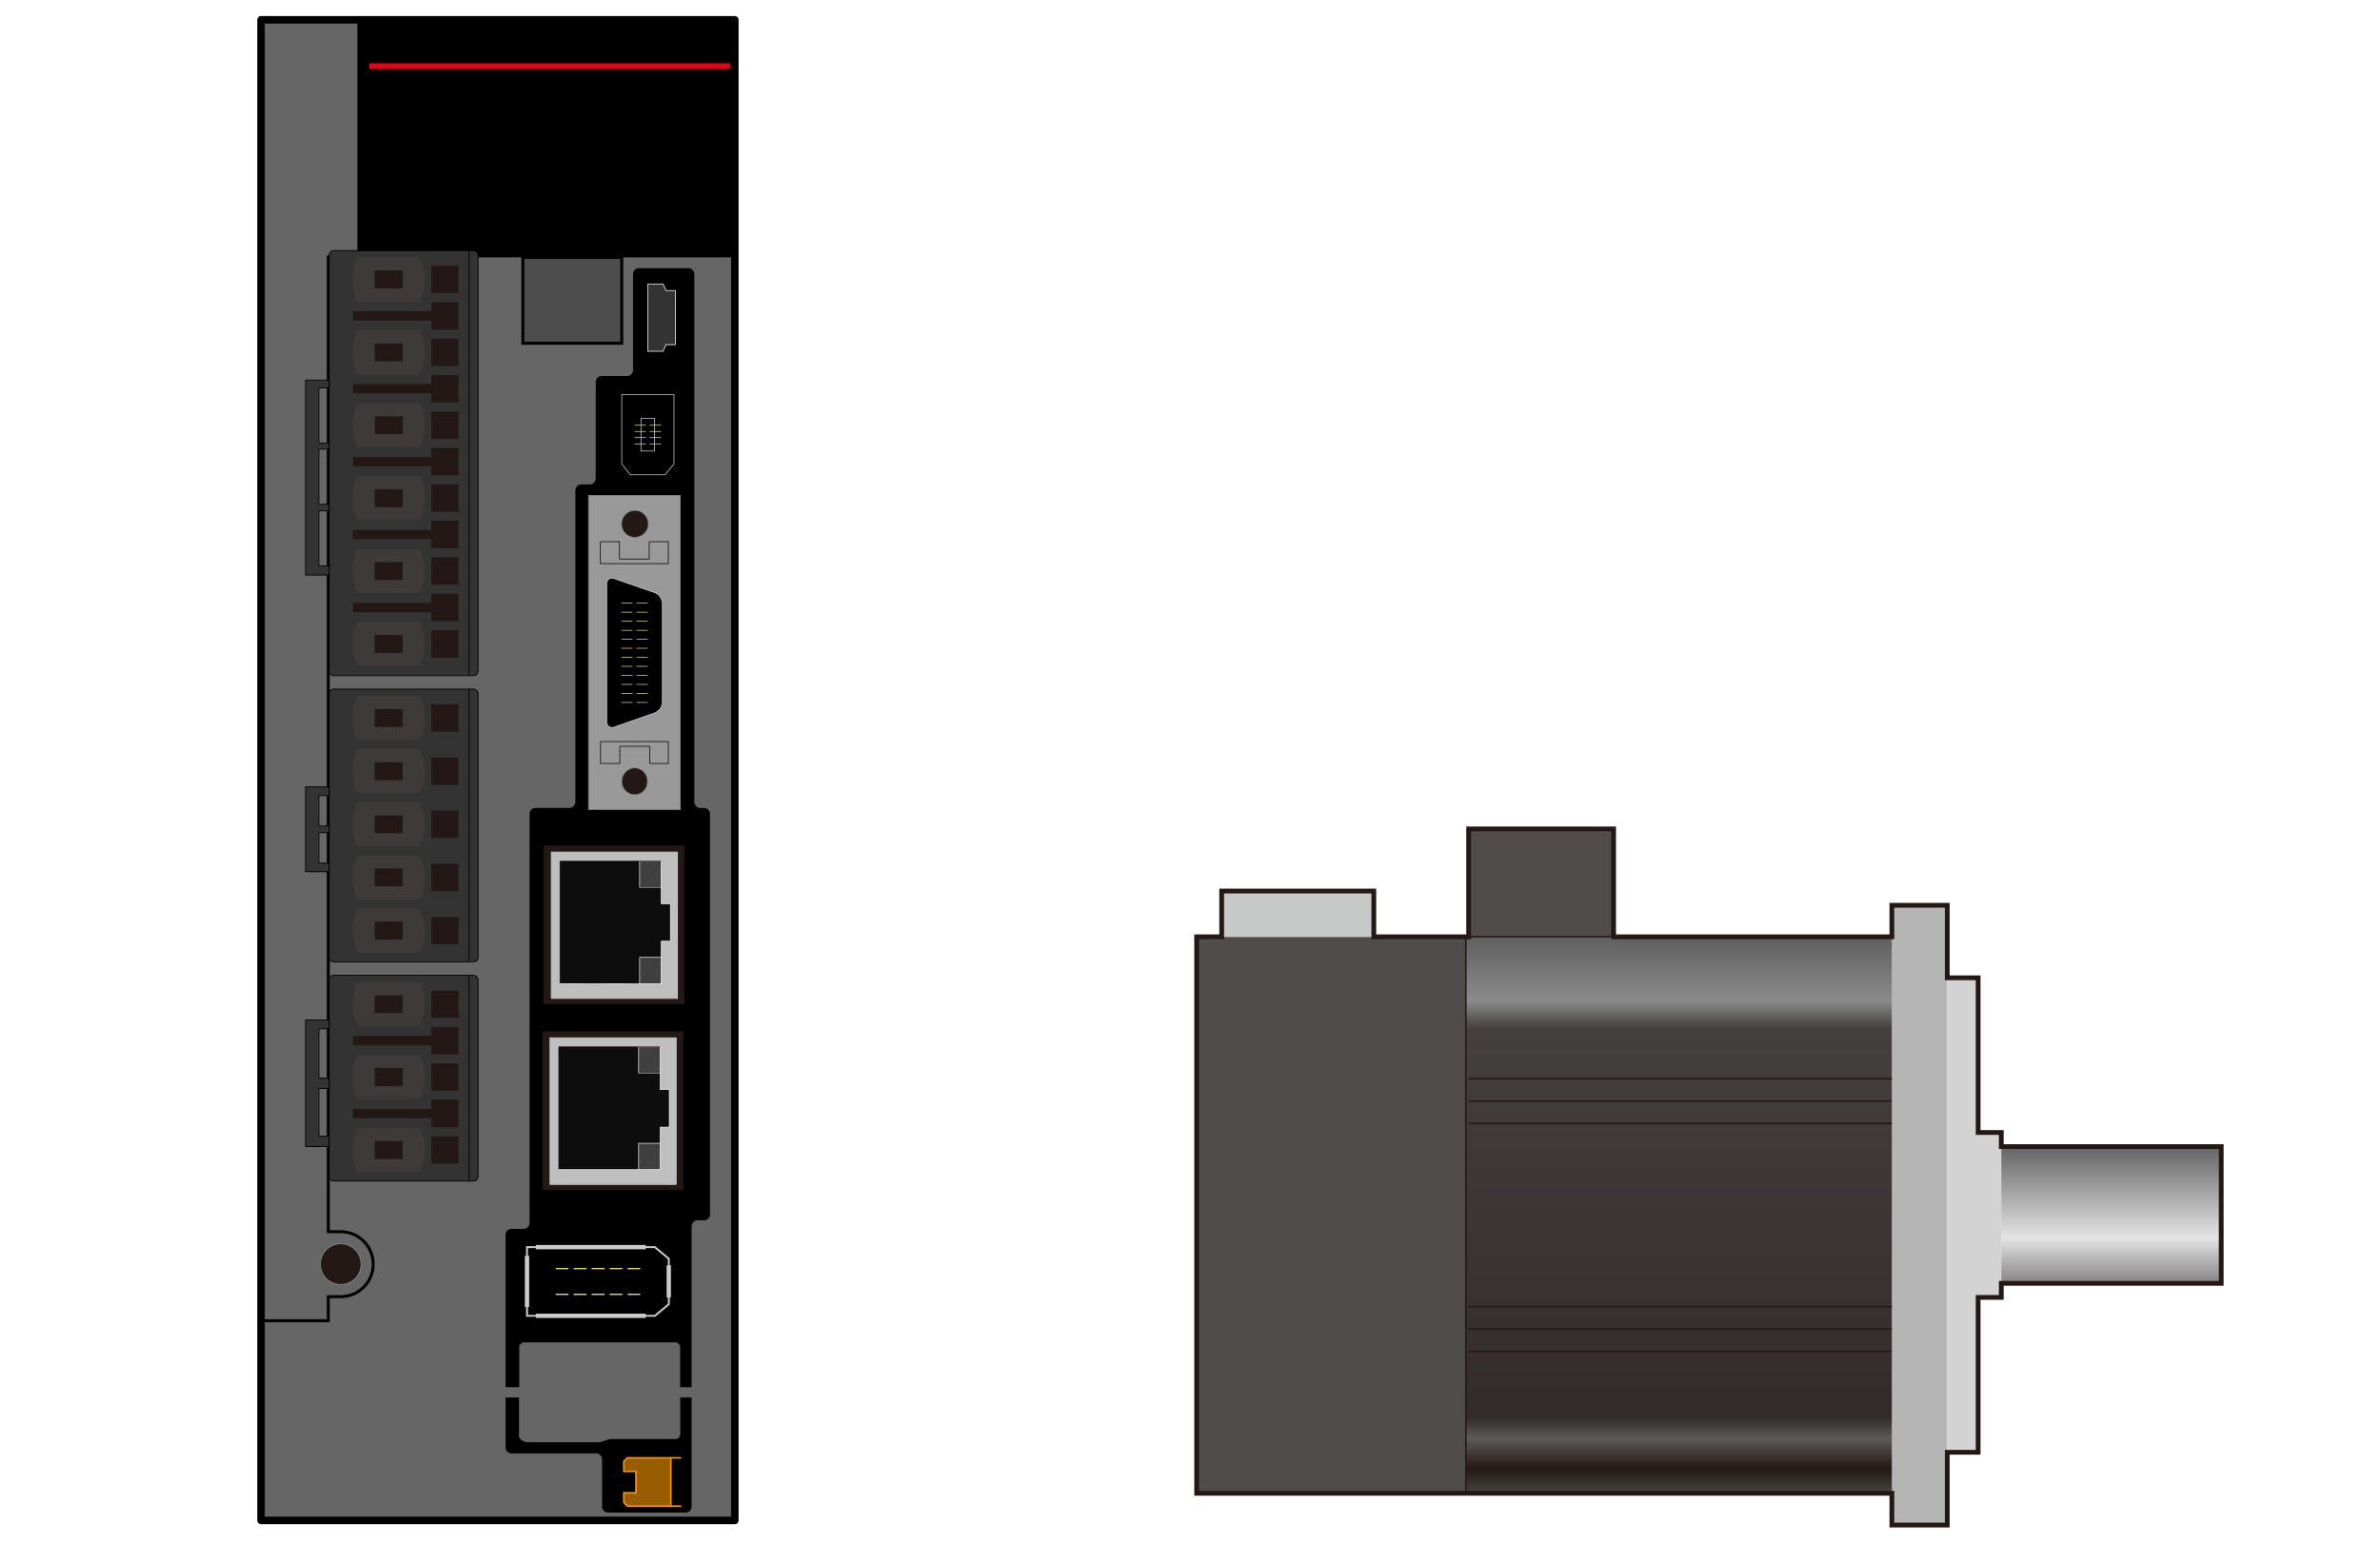 <svg xmlns="http://www.w3.org/2000/svg" xmlns:xlink="http://www.w3.org/1999/xlink" width="74" height="48" viewBox="0 0 74 48"><defs><clipPath id="a"><rect x="45.577" y="29.132" width="13.247" height="17.303" fill="none"/></clipPath><linearGradient id="b" x1="-123.879" y1="95.482" x2="-122.842" y2="95.482" gradientTransform="matrix(0, 16.644, 16.644, 0, -1537.025, 2091.036)" gradientUnits="userSpaceOnUse"><stop offset="0" stop-color="#636262"/><stop offset="0.11" stop-color="#8b8b8b"/><stop offset="0.159" stop-color="#44403f"/><stop offset="0.863" stop-color="#322b29"/><stop offset="0.901" stop-color="#5c5a5a"/><stop offset="0.956" stop-color="#231815"/><stop offset="1" stop-color="#474342"/></linearGradient><clipPath id="c"><rect x="45.663" y="25.775" width="4.507" height="3.356" fill="#4f4c4b"/></clipPath><clipPath id="d"><rect x="37.207" y="29.132" width="8.368" height="17.303" fill="none"/></clipPath><clipPath id="e"><rect x="37.985" y="27.708" width="4.729" height="1.423" fill="none"/></clipPath><clipPath id="f"><rect x="62.225" y="35.655" width="6.838" height="4.251" fill="none"/></clipPath><linearGradient id="g" x1="-128.25" y1="87.342" x2="-127.213" y2="87.342" gradientTransform="matrix(0, 4.996, 4.996, 0, -370.753, 676.36)" gradientUnits="userSpaceOnUse"><stop offset="0" stop-color="#636262"/><stop offset="0.555" stop-color="#e4e4e5"/><stop offset="1" stop-color="#474342"/></linearGradient></defs><title>melservo_j4_gf</title><rect width="74" height="48" fill="#fff"/><rect x="8.116" y="0.616" width="14.732" height="46.662" fill="#666"/><rect x="11.112" y="0.616" width="11.737" height="7.387"/><rect x="58.823" y="28.151" width="1.721" height="19.272" fill="#b5b5b6"/><g clip-path="url(#a)"><rect x="45.577" y="29.132" width="13.247" height="17.303" fill="url(#b)"/></g><rect x="45.663" y="25.775" width="4.507" height="3.356" fill="#4f4c4b"/><g clip-path="url(#c)"><rect x="49.847" y="12.669" width="4.507" height="3.356" fill="#4f4c4b"/></g><g clip-path="url(#d)"><rect x="37.207" y="29.132" width="8.368" height="17.303" fill="#4f4c4b"/></g><g clip-path="url(#e)"><rect x="37.985" y="27.708" width="4.729" height="1.423" fill="#c7c8c8"/></g><polygon points="61.505 35.216 61.505 30.406 60.545 30.406 60.545 45.159 61.505 45.159 61.505 40.344 62.225 40.344 62.225 35.216 61.505 35.216" fill="#d3d3d4"/><polygon points="61.505 35.216 61.505 30.406 60.545 30.406 60.545 45.159 61.505 45.159 61.505 40.344 62.225 40.344 62.225 35.216 61.505 35.216" fill="none"/><g clip-path="url(#f)"><rect x="62.225" y="35.655" width="6.838" height="4.251" fill="url(#g)"/></g><line x1="58.823" y1="42.019" x2="45.664" y2="42.019" fill="none" stroke="#231815" stroke-width="0.05"/><line x1="58.823" y1="41.325" x2="45.664" y2="41.325" fill="none" stroke="#231815" stroke-width="0.05"/><line x1="58.823" y1="40.63" x2="45.664" y2="40.63" fill="none" stroke="#231815" stroke-width="0.05"/><line x1="58.823" y1="33.543" x2="45.664" y2="33.543" fill="none" stroke="#231815" stroke-width="0.05"/><line x1="58.823" y1="34.237" x2="45.664" y2="34.237" fill="none" stroke="#231815" stroke-width="0.05"/><line x1="58.823" y1="34.933" x2="45.664" y2="34.933" fill="none" stroke="#231815" stroke-width="0.05"/><line x1="45.577" y1="46.435" x2="45.577" y2="29.13" fill="none" stroke="#231815" stroke-width="0.049"/><line x1="42.715" y1="29.13" x2="58.823" y2="29.13" fill="none" stroke="#231815" stroke-width="0.049"/><rect x="16.256" y="8.003" width="3.076" height="2.67" fill="#4d4d4d" stroke="#000" stroke-width="0.093"/><path d="M18.721,46.848a0.187,0.187,0,0,0,.187.186h2.41a0.187,0.187,0,0,0,.186-0.186V38.133a0.187,0.187,0,0,1,.186-0.186h0.2a0.186,0.186,0,0,0,.186-0.186V25.31a0.186,0.186,0,0,0-.186-0.186H21.775a0.188,0.188,0,0,1-.186-0.187V8.526A0.188,0.188,0,0,0,21.4,8.339h-1.53a0.187,0.187,0,0,0-.187.187v2.98a0.187,0.187,0,0,1-.186.186h-0.79a0.187,0.187,0,0,0-.186.186v3a0.186,0.186,0,0,1-.186.187H18.076a0.186,0.186,0,0,0-.187.186v9.685a0.188,0.188,0,0,1-.186.187H16.651a0.186,0.186,0,0,0-.186.186V38.025a0.188,0.188,0,0,1-.187.186H15.905a0.187,0.187,0,0,0-.186.186v6.612a0.186,0.186,0,0,0,.186.186h2.629a0.188,0.188,0,0,1,.186.187v1.466Z"/><rect x="11.48" y="1.97" width="11.219" height="0.177" fill="#e60012"/><polygon points="20.859 45.332 19.508 45.332 19.396 45.444 19.396 45.753 19.773 45.753 19.773 46.42 19.396 46.42 19.396 46.72 19.508 46.834 20.859 46.834 20.859 45.332" fill="#985d00" stroke="#f39800" stroke-width="0.049"/><line x1="20.859" y1="46.834" x2="21.183" y2="46.834" fill="none" stroke="#f39800" stroke-width="0.049"/><line x1="21.183" y1="45.332" x2="20.859" y2="45.332" fill="none" stroke="#f39800" stroke-width="0.049"/><path d="M10.207,7.946V38.3h0.386a1.01,1.01,0,0,1,0,2.02H10.207v0.749H8.116" fill="none" stroke="#000" stroke-width="0.093"/><circle cx="10.594" cy="39.309" r="0.636" fill="#231815" stroke="#7a7a7a" stroke-width="0.033"/><path d="M14.863,20.863a0.142,0.142,0,0,1-.135.146H10.37a0.143,0.143,0,0,1-.135-0.146V7.935a0.143,0.143,0,0,1,.135-0.142h4.358a0.142,0.142,0,0,1,.135.142V20.863Z" fill="#333" stroke="#000" stroke-linecap="round" stroke-width="0.027"/><line x1="14.583" y1="7.793" x2="14.583" y2="21.008" fill="none" stroke="#000" stroke-linecap="round" stroke-width="0.027"/><rect x="13.409" y="8.264" width="0.851" height="0.849" fill="#231815"/><polygon points="13.409 9.397 13.409 9.675 10.975 9.675 10.975 9.965 13.409 9.965 13.409 10.248 14.26 10.248 14.26 9.397 13.409 9.397" fill="#231815"/><rect x="11.645" y="8.407" width="0.882" height="0.562" fill="#231815"/><rect x="13.409" y="10.529" width="0.851" height="0.851" fill="#231815"/><polygon points="13.409 11.663 13.409 11.942 10.975 11.942 10.975 12.23 13.409 12.23 13.409 12.514 14.26 12.514 14.26 11.663 13.409 11.663" fill="#231815"/><rect x="11.645" y="10.674" width="0.882" height="0.564" fill="#231815"/><rect x="13.409" y="12.798" width="0.851" height="0.85" fill="#231815"/><polygon points="13.409 13.931 13.409 14.212 10.975 14.212 10.975 14.505 13.409 14.505 13.409 14.782 14.26 14.782 14.26 13.931 13.409 13.931" fill="#231815"/><rect x="11.645" y="12.942" width="0.882" height="0.563" fill="#231815"/><path d="M13.049,12.539H11.112a1.7,1.7,0,0,0,0,1.37h1.937A1.593,1.593,0,0,0,13.049,12.539Zm-1.4.966V12.942h0.882V13.5H11.645Z" fill="#3e3a39"/><rect x="13.409" y="15.063" width="0.851" height="0.851" fill="#231815"/><polygon points="13.409 16.196 13.409 16.481 10.975 16.481 10.975 16.767 13.409 16.767 13.409 17.049 14.26 17.049 14.26 16.196 13.409 16.196" fill="#231815"/><rect x="11.645" y="15.208" width="0.882" height="0.564" fill="#231815"/><rect x="13.409" y="17.33" width="0.851" height="0.849" fill="#231815"/><polygon points="13.409 18.463 13.409 18.745 10.975 18.745 10.975 19.037 13.409 19.037 13.409 19.316 14.26 19.316 14.26 18.463 13.409 18.463" fill="#231815"/><rect x="11.645" y="17.474" width="0.882" height="0.567" fill="#231815"/><rect x="13.409" y="19.597" width="0.851" height="0.852" fill="#231815"/><rect x="11.645" y="19.742" width="0.882" height="0.564" fill="#231815"/><path d="M13.049,9.374a1.6,1.6,0,0,0,0-1.371H11.112a1.459,1.459,0,0,0-.144.681,1.472,1.472,0,0,0,.144.69h1.937Zm-1.4-.967h0.882V8.97H11.645V8.407Z" fill="#3e3a39"/><path d="M11.116,10.271l0,0a1.48,1.48,0,0,0-.144.689,1.46,1.46,0,0,0,.144.684h1.937a1.594,1.594,0,0,0,0-1.37H11.116Zm1.41,0.966H11.645V10.674h0.882v0.564Z" fill="#3e3a39"/><path d="M11.112,14.8a1.473,1.473,0,0,0-.144.682,1.441,1.441,0,0,0,.144.684h1.935l0,0a1.447,1.447,0,0,0,.155-0.686,1.468,1.468,0,0,0-.155-0.682H11.112Zm0.533,0.967V15.208h0.882v0.564H11.645Z" fill="#3e3a39"/><path d="M11.112,17.072a1.7,1.7,0,0,0,0,1.369h1.937a1.591,1.591,0,0,0,0-1.369H11.112Zm0.533,0.968V17.474h0.882v0.567H11.645Z" fill="#3e3a39"/><path d="M11.112,19.338a1.485,1.485,0,0,0-.144.685,1.455,1.455,0,0,0,.144.683h1.933l0,0a1.6,1.6,0,0,0,0-1.372H11.112Zm0.533,0.969V19.742h0.882v0.564H11.645Z" fill="#3e3a39"/><polygon points="20.361 40.916 16.386 40.916 16.386 38.78 20.361 38.78 20.796 39.142 20.796 40.554 20.361 40.916" stroke="#ccc" stroke-width="0.059"/><line x1="16.662" y1="38.78" x2="20.076" y2="38.78" fill="none" stroke="#ccc" stroke-width="0.134"/><line x1="16.386" y1="40.642" x2="16.386" y2="39.051" fill="none" stroke="#ccc" stroke-width="0.134"/><line x1="16.662" y1="40.916" x2="20.076" y2="40.916" fill="none" stroke="#ccc" stroke-width="0.134"/><line x1="20.794" y1="40.346" x2="20.794" y2="39.347" fill="none" stroke="#ccc" stroke-width="0.134"/><rect x="17.277" y="39.447" width="2.63" height="0.801"/><line x1="17.277" y1="39.447" x2="17.674" y2="39.447" fill="none" stroke="#ded685" stroke-width="0.042"/><line x1="17.836" y1="39.447" x2="18.237" y2="39.447" fill="none" stroke="#ded685" stroke-width="0.042"/><line x1="18.396" y1="39.447" x2="18.798" y2="39.447" fill="none" stroke="#ded685" stroke-width="0.042"/><line x1="18.958" y1="39.447" x2="19.351" y2="39.447" fill="none" stroke="#ded685" stroke-width="0.042"/><line x1="19.907" y1="39.447" x2="19.512" y2="39.447" fill="none" stroke="#ded685" stroke-width="0.042"/><line x1="17.277" y1="40.248" x2="17.674" y2="40.248" fill="none" stroke="#ded685" stroke-width="0.042"/><line x1="17.836" y1="40.248" x2="18.237" y2="40.248" fill="none" stroke="#ded685" stroke-width="0.042"/><line x1="18.396" y1="40.248" x2="18.798" y2="40.248" fill="none" stroke="#ded685" stroke-width="0.042"/><line x1="18.958" y1="40.248" x2="19.351" y2="40.248" fill="none" stroke="#ded685" stroke-width="0.042"/><line x1="19.512" y1="40.248" x2="19.907" y2="40.248" fill="none" stroke="#ded685" stroke-width="0.042"/><rect x="16.866" y="32.069" width="4.378" height="4.937" fill="#231815"/><rect x="17.103" y="32.27" width="3.92" height="4.558" fill="#bfbfbf" stroke="#3e3a39" stroke-width="0.019"/><polygon points="20.81 33.878 20.525 33.878 20.525 32.552 17.373 32.552 17.373 36.371 20.525 36.371 20.525 35.049 20.81 35.049 20.81 33.878" fill="#0d0d0d"/><polyline points="20.525 35.552 20.525 36.371 19.857 36.371" fill="#404040" stroke="#9fa0a0" stroke-width="0.019"/><polyline points="19.857 36.371 19.857 35.552 20.525 35.552" fill="#404040" stroke="#fff" stroke-width="0.019"/><polyline points="20.525 32.552 20.525 33.374 19.857 33.374" fill="#404040" stroke="#9fa0a0" stroke-width="0.019"/><polyline points="19.857 33.374 19.857 32.552 20.525 32.552" fill="#404040" stroke="#fff" stroke-width="0.019"/><polyline points="20.525 32.552 17.373 32.552 17.373 36.371" fill="none" stroke="#231815" stroke-width="0.019"/><polyline points="17.373 36.371 20.525 36.371 20.525 35.049 20.81 35.049 20.81 33.878 20.525 33.878 20.525 32.552" fill="none" stroke="#fff" stroke-width="0.019"/><polyline points="21.022 32.27 21.022 36.828 17.103 36.828" fill="none" stroke="#fff" stroke-width="0.019"/><polyline points="17.103 36.828 17.103 32.27 21.022 32.27" fill="none" stroke="#fff" stroke-width="0.019"/><rect x="16.898" y="26.291" width="4.381" height="4.929" fill="#231815"/><rect x="17.141" y="26.495" width="3.926" height="4.552" fill="#bfbfbf" stroke="#3e3a39" stroke-width="0.019"/><polygon points="20.845 28.1 20.561 28.1 20.561 26.778 17.41 26.778 17.41 30.586 20.561 30.591 20.561 29.267 20.845 29.267 20.845 28.1" fill="#0d0d0d"/><polyline points="20.561 29.77 20.561 30.591 19.888 30.591" fill="#404040" stroke="#9fa0a0" stroke-width="0.019"/><polyline points="19.888 30.591 19.888 29.77 20.561 29.77" fill="#404040" stroke="#fff" stroke-width="0.019"/><polyline points="20.561 26.778 20.561 27.596 19.888 27.596" fill="#404040" stroke="#9fa0a0" stroke-width="0.019"/><polyline points="19.888 27.596 19.888 26.778 20.561 26.778" fill="#404040" stroke="#fff" stroke-width="0.019"/><polyline points="20.561 26.778 17.41 26.778 17.41 30.586" fill="none" stroke="#231815" stroke-width="0.019"/><polyline points="17.41 30.586 20.561 30.591 20.561 29.267 20.845 29.267 20.845 28.1 20.561 28.1 20.561 26.778" fill="none" stroke="#fff" stroke-width="0.019"/><polyline points="21.067 26.495 21.067 31.047 17.141 31.047" fill="none" stroke="#fff" stroke-width="0.019"/><polyline points="17.141 31.047 17.141 26.495 21.067 26.495" fill="none" stroke="#fff" stroke-width="0.019"/><polygon points="20.999 9.035 20.705 9.035 20.616 8.83 20.145 8.83 20.145 10.924 20.616 10.924 20.705 10.717 20.999 10.717 20.999 9.035" fill="#333" stroke="#fff" stroke-linecap="round" stroke-width="0.022"/><rect x="18.3" y="15.407" width="2.852" height="9.764" fill="#999" stroke="#8f8f8f" stroke-linejoin="round" stroke-width="0.022"/><path d="M20.595,21.839a0.375,0.375,0,0,1-.243.332l-1.255.437a0.169,0.169,0,0,1-.234-0.17V18.156a0.165,0.165,0,0,1,.234-0.165l1.255,0.434a0.376,0.376,0,0,1,.243.331v3.082Z" stroke="#ccc" stroke-width="0.022"/><line x1="19.324" y1="18.756" x2="19.666" y2="18.756" fill="none" stroke="#ded685" stroke-width="0.022"/><line x1="19.79" y1="18.756" x2="20.142" y2="18.756" fill="none" stroke="#ded685" stroke-width="0.022"/><line x1="19.324" y1="19.037" x2="19.666" y2="19.037" fill="none" stroke="#ded685" stroke-width="0.022"/><line x1="19.79" y1="19.037" x2="20.142" y2="19.037" fill="none" stroke="#ded685" stroke-width="0.022"/><line x1="19.324" y1="19.316" x2="19.666" y2="19.316" fill="none" stroke="#ded685" stroke-width="0.022"/><line x1="19.79" y1="19.316" x2="20.142" y2="19.316" fill="none" stroke="#ded685" stroke-width="0.022"/><line x1="19.324" y1="19.6" x2="19.666" y2="19.6" fill="none" stroke="#ded685" stroke-width="0.022"/><line x1="19.79" y1="19.6" x2="20.142" y2="19.6" fill="none" stroke="#ded685" stroke-width="0.022"/><line x1="19.324" y1="19.879" x2="19.666" y2="19.879" fill="none" stroke="#ded685" stroke-width="0.022"/><line x1="19.79" y1="19.879" x2="20.142" y2="19.879" fill="none" stroke="#ded685" stroke-width="0.022"/><line x1="19.324" y1="20.158" x2="19.666" y2="20.158" fill="none" stroke="#ded685" stroke-width="0.022"/><line x1="19.79" y1="20.158" x2="20.142" y2="20.158" fill="none" stroke="#ded685" stroke-width="0.022"/><line x1="19.324" y1="20.438" x2="19.666" y2="20.438" fill="none" stroke="#ded685" stroke-width="0.022"/><line x1="19.79" y1="20.438" x2="20.142" y2="20.438" fill="none" stroke="#ded685" stroke-width="0.022"/><line x1="19.324" y1="20.72" x2="19.666" y2="20.72" fill="none" stroke="#ded685" stroke-width="0.022"/><line x1="19.79" y1="20.72" x2="20.142" y2="20.72" fill="none" stroke="#ded685" stroke-width="0.022"/><line x1="19.324" y1="21.001" x2="19.666" y2="21.001" fill="none" stroke="#ded685" stroke-width="0.022"/><line x1="19.79" y1="21.001" x2="20.142" y2="21.001" fill="none" stroke="#ded685" stroke-width="0.022"/><line x1="19.324" y1="21.282" x2="19.666" y2="21.282" fill="none" stroke="#ded685" stroke-width="0.022"/><line x1="19.79" y1="21.282" x2="20.142" y2="21.282" fill="none" stroke="#ded685" stroke-width="0.022"/><line x1="19.324" y1="21.563" x2="19.666" y2="21.563" fill="none" stroke="#ded685" stroke-width="0.022"/><line x1="19.79" y1="21.563" x2="20.142" y2="21.563" fill="none" stroke="#ded685" stroke-width="0.022"/><line x1="19.324" y1="21.843" x2="19.666" y2="21.843" fill="none" stroke="#ded685" stroke-width="0.022"/><line x1="19.79" y1="21.843" x2="20.142" y2="21.843" fill="none" stroke="#ded685" stroke-width="0.022"/><polygon points="20.186 16.844 20.186 17.382 19.262 17.382 19.262 16.844 18.668 16.844 18.668 17.526 19.262 17.526 20.186 17.526 20.78 17.526 20.78 16.844 20.186 16.844" fill="none" stroke="#000" stroke-width="0.022"/><path d="M19.734,16.705a0.415,0.415,0,1,0-.407-0.418A0.405,0.405,0,0,0,19.734,16.705Z" fill="#231815" stroke="#7a7a7a" stroke-width="0.022"/><polygon points="20.201 23.059 19.271 23.059 18.672 23.059 18.672 23.74 19.271 23.74 19.271 23.207 20.201 23.207 20.201 23.74 20.78 23.74 20.78 23.059 20.201 23.059" fill="none" stroke="#000" stroke-width="0.022"/><path d="M19.734,23.881a0.412,0.412,0,0,0-.4.418,0.405,0.405,0,0,0,.4.411,0.394,0.394,0,0,0,.395-0.411A0.4,0.4,0,0,0,19.734,23.881Z" fill="#231815" stroke="#7a7a7a" stroke-width="0.022"/><polygon points="19.332 14.428 19.332 12.272 20.956 12.272 20.956 14.428 20.676 14.764 19.599 14.764 19.332 14.428" stroke="#ccc" stroke-width="0.022"/><rect x="19.929" y="13.007" width="0.42" height="1.018" stroke="#ccc" stroke-width="0.022"/><line x1="19.731" y1="13.222" x2="20.085" y2="13.222" fill="none" stroke="#ded685" stroke-width="0.022"/><line x1="20.2" y1="13.222" x2="20.555" y2="13.222" fill="none" stroke="#ded685" stroke-width="0.022"/><line x1="19.731" y1="13.416" x2="20.085" y2="13.416" fill="none" stroke="#ded685" stroke-width="0.022"/><line x1="20.2" y1="13.416" x2="20.555" y2="13.416" fill="none" stroke="#ded685" stroke-width="0.022"/><line x1="19.731" y1="13.607" x2="20.085" y2="13.607" fill="none" stroke="#ded685" stroke-width="0.022"/><line x1="20.2" y1="13.607" x2="20.555" y2="13.607" fill="none" stroke="#ded685" stroke-width="0.022"/><line x1="19.731" y1="13.802" x2="20.085" y2="13.802" fill="none" stroke="#ded685" stroke-width="0.022"/><line x1="20.2" y1="13.802" x2="20.555" y2="13.802" fill="none" stroke="#ded685" stroke-width="0.022"/><path d="M10.376,21.429h4.347a0.141,0.141,0,0,1,.141.141v8.2a0.137,0.137,0,0,1-.137.137H10.37a0.135,0.135,0,0,1-.135-0.135v-8.2A0.141,0.141,0,0,1,10.376,21.429Z" fill="#333" stroke="#000" stroke-linecap="round" stroke-width="0.027"/><line x1="14.583" y1="21.429" x2="14.583" y2="29.907" fill="none" stroke="#000" stroke-linecap="round" stroke-width="0.027"/><rect x="13.409" y="21.9" width="0.851" height="0.85" fill="#231815"/><rect x="11.645" y="22.042" width="0.882" height="0.565" fill="#231815"/><rect x="13.409" y="23.553" width="0.851" height="0.851" fill="#231815"/><rect x="11.645" y="23.696" width="0.882" height="0.567" fill="#231815"/><rect x="13.409" y="25.207" width="0.851" height="0.85" fill="#231815"/><rect x="11.645" y="25.35" width="0.882" height="0.563" fill="#231815"/><rect x="13.409" y="26.863" width="0.851" height="0.847" fill="#231815"/><rect x="11.645" y="27.004" width="0.882" height="0.563" fill="#231815"/><rect x="13.409" y="28.513" width="0.851" height="0.852" fill="#231815"/><rect x="11.645" y="28.655" width="0.882" height="0.564" fill="#231815"/><path d="M14.863,36.585a0.139,0.139,0,0,1-.135.139H10.37a0.139,0.139,0,0,1-.135-0.139V30.473a0.144,0.144,0,0,1,.135-0.145h4.358a0.144,0.144,0,0,1,.135.145v6.112Z" fill="#333" stroke="#000" stroke-linecap="round" stroke-width="0.027"/><line x1="14.583" y1="30.328" x2="14.583" y2="36.724" fill="none" stroke="#000" stroke-linecap="round" stroke-width="0.027"/><rect x="13.409" y="30.803" width="0.851" height="0.846" fill="#231815"/><polygon points="13.409 31.935 13.409 32.21 10.975 32.21 10.975 32.507 13.409 32.507 13.409 32.784 14.26 32.784 14.26 31.935 13.409 31.935" fill="#231815"/><rect x="11.645" y="30.944" width="0.882" height="0.564" fill="#231815"/><rect x="13.409" y="33.067" width="0.851" height="0.848" fill="#231815"/><polygon points="13.409 34.195 13.409 34.481 10.975 34.481 10.975 34.77 13.409 34.77 13.409 35.051 14.26 35.051 14.26 34.195 13.409 34.195" fill="#231815"/><rect x="11.645" y="33.206" width="0.882" height="0.567" fill="#231815"/><rect x="13.409" y="35.335" width="0.851" height="0.848" fill="#231815"/><rect x="11.645" y="35.479" width="0.882" height="0.565" fill="#231815"/><path d="M13.049,31.908a1.588,1.588,0,0,0,0-1.367H11.112a1.457,1.457,0,0,0-.144.682,1.476,1.476,0,0,0,.144.685h1.937Zm-0.522-.965v0.564H11.645V30.944h0.882Z" fill="#3e3a39"/><path d="M11.112,32.805a1.481,1.481,0,0,0-.144.685,1.46,1.46,0,0,0,.144.684h1.937a1.444,1.444,0,0,0,.155-0.682,1.485,1.485,0,0,0-.155-0.687H11.112Zm0.533,0.968V33.206h0.882v0.567H11.645Z" fill="#3e3a39"/><path d="M11.112,35.072a1.709,1.709,0,0,0,0,1.372h1.932l0.005,0a1.5,1.5,0,0,0,.155-0.693,1.466,1.466,0,0,0-.155-0.684H11.112Zm0.533,0.972V35.479h0.882v0.565H11.645Z" fill="#3e3a39"/><polygon points="10.235 24.739 10.235 24.469 9.501 24.469 9.501 27.107 10.235 27.107 10.235 26.837 9.914 26.837 9.914 25.891 10.235 25.891 10.235 25.684 9.914 25.684 9.914 24.739 10.235 24.739" fill="#333" stroke="#000" stroke-linecap="round" stroke-width="0.027"/><polygon points="10.235 12.064 10.235 11.817 9.501 11.817 9.501 17.882 10.235 17.882 10.235 17.6 9.914 17.6 9.914 15.885 10.235 15.885 10.235 15.681 9.914 15.681 9.914 13.967 10.235 13.967 10.235 13.778 9.914 13.778 9.914 12.064 10.235 12.064" fill="#333" stroke="#000" stroke-linecap="round" stroke-width="0.026"/><path d="M21.535,43.135H21.147V41.894A0.152,0.152,0,0,0,21,41.742h-4.7a0.154,0.154,0,0,0-.154.152v1.241H15.693v0.32h0.445v1.24a0.34,0.34,0,0,0,.294.153h2.219l0.306-.1H21a0.153,0.153,0,0,0,.152-0.152V43.455h0.388v-0.32Z" fill="#666"/><polygon points="10.235 31.991 10.235 31.718 9.501 31.718 9.501 35.654 10.235 35.654 10.235 35.334 9.914 35.334 9.914 33.844 10.235 33.844 10.235 33.527 9.914 33.527 9.914 31.991 10.235 31.991" fill="#333" stroke="#000" stroke-linecap="round" stroke-width="0.027"/><rect x="8.116" y="0.616" width="14.732" height="46.662" fill="none" stroke="#000" stroke-linecap="round" stroke-linejoin="round" stroke-width="0.233"/><polygon points="50.171 28.999 50.171 25.775 45.664 25.775 45.664 29.13 42.715 29.13 42.715 27.707 37.985 27.707 37.985 29.13 37.207 29.13 37.207 46.434 45.664 46.434 58.823 46.434 58.823 47.422 60.545 47.422 60.545 45.159 61.505 45.159 61.505 40.343 62.225 40.343 62.225 39.906 69.063 39.906 69.063 35.654 62.225 35.654 62.225 35.215 61.505 35.215 61.505 30.405 60.545 30.405 60.545 28.15 58.823 28.15 58.823 29.13 50.171 29.13 50.171 28.999" fill="none" stroke="#231815" stroke-width="0.148"/><path d="M13.049,23.011a1.48,1.48,0,0,0,.155-0.685,1.46,1.46,0,0,0-.155-0.688H11.112a1.468,1.468,0,0,0-.144.688,1.486,1.486,0,0,0,.144.685h1.937Zm-0.522-.969v0.565H11.645V22.042h0.882Z" fill="#3e3a39"/><path d="M11.114,23.29l0,0a1.5,1.5,0,0,0-.144.69,1.46,1.46,0,0,0,.144.684h1.937A1.446,1.446,0,0,0,13.2,23.98a1.482,1.482,0,0,0-.155-0.69H11.114Zm0.531,0.973V23.7h0.882v0.567H11.645Z" fill="#3e3a39"/><path d="M11.112,24.948a1.452,1.452,0,0,0-.144.682,1.482,1.482,0,0,0,.144.686h1.937a1.591,1.591,0,0,0,0-1.369H11.112Zm0.533,0.966V25.35h0.882v0.563H11.645Z" fill="#3e3a39"/><path d="M11.116,26.6l0,0a1.506,1.506,0,0,0-.144.69,1.459,1.459,0,0,0,.144.682h1.937a1.453,1.453,0,0,0,.155-0.682,1.477,1.477,0,0,0-.155-0.687H11.116Zm0.529,0.968V27h0.882v0.563H11.645Z" fill="#3e3a39"/><path d="M11.112,28.255a1.7,1.7,0,0,0,0,1.367h1.937a1.587,1.587,0,0,0,0-1.367H11.112Zm0.533,0.964V28.655h0.882v0.564H11.645Z" fill="#3e3a39"/></svg>
